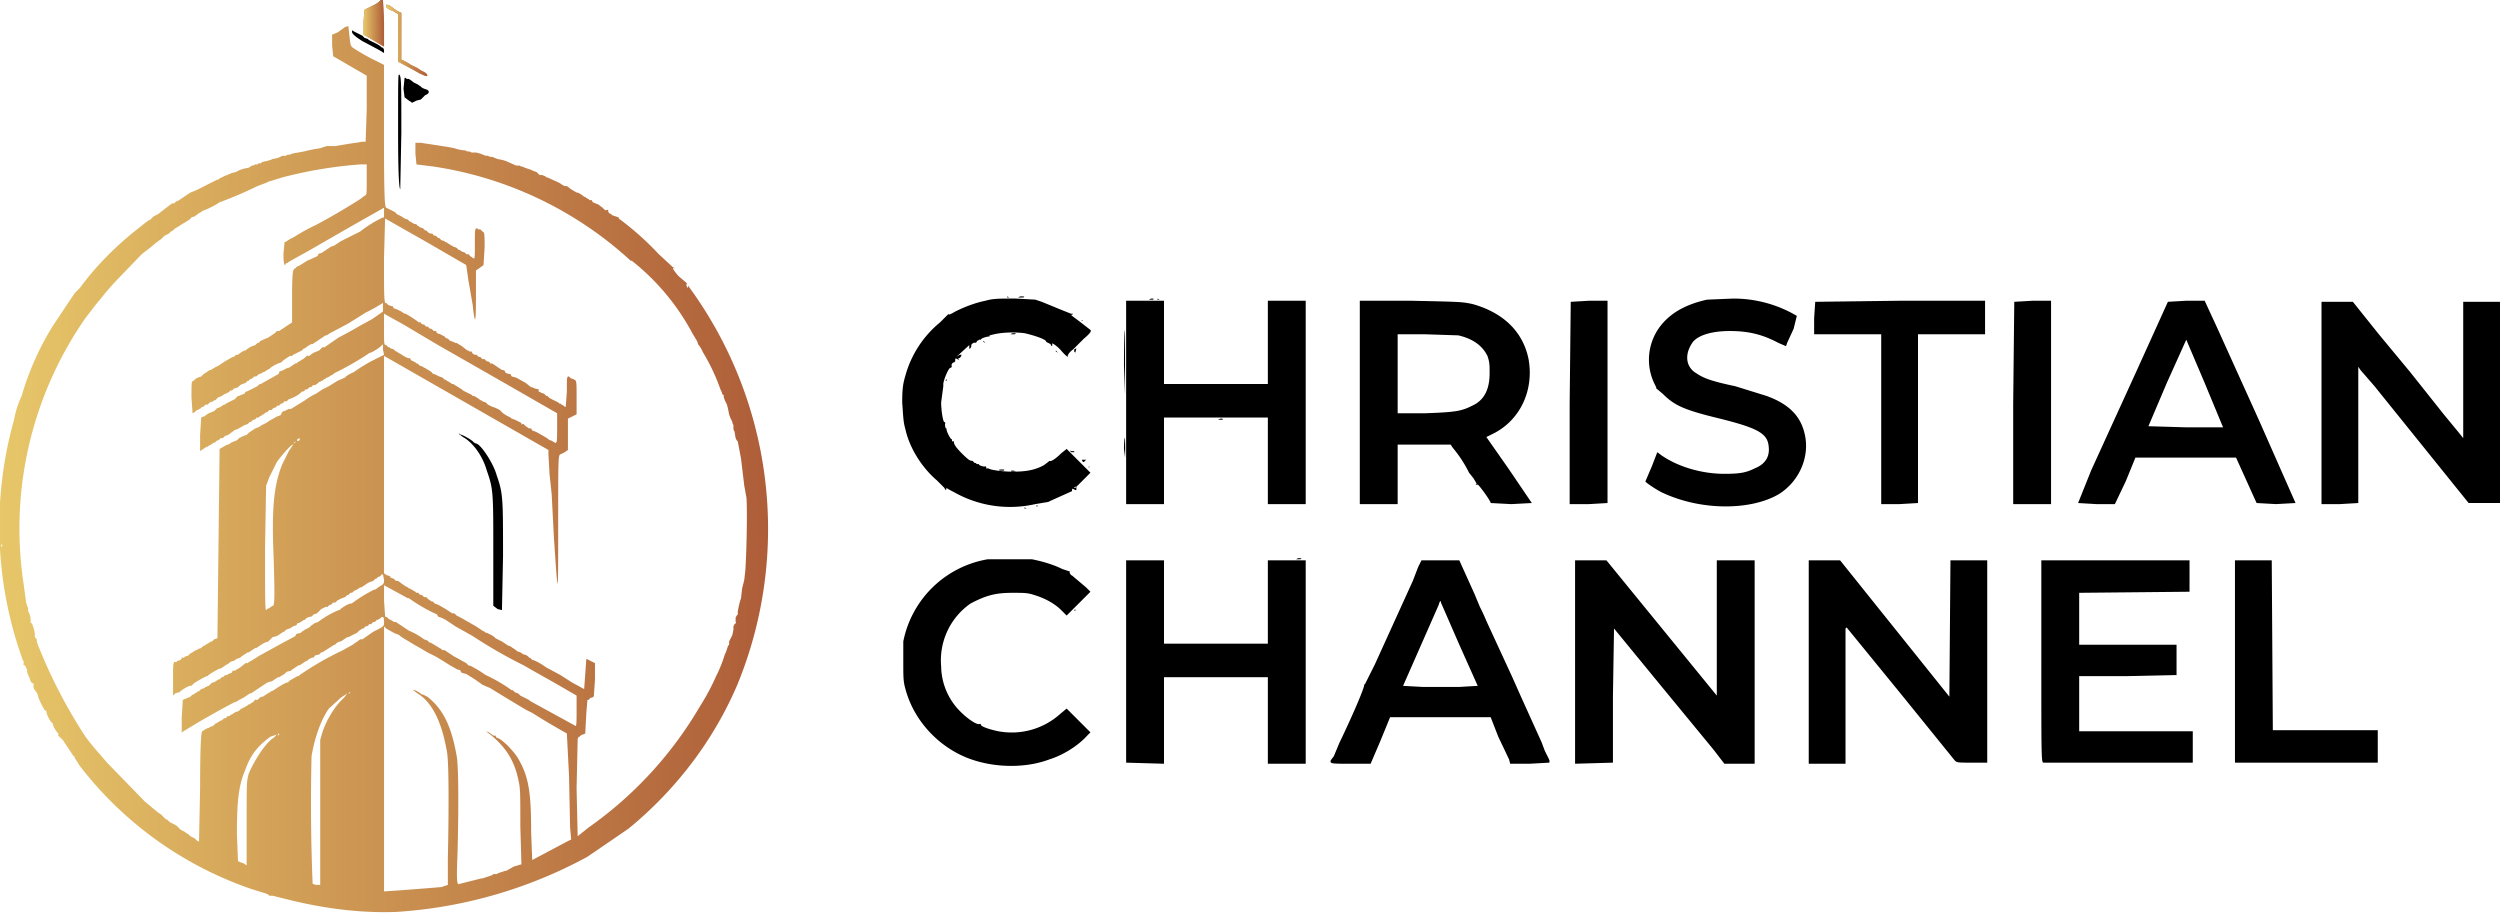 <svg xmlns="http://www.w3.org/2000/svg" xmlns:xlink="http://www.w3.org/1999/xlink" viewBox="0 0 2311 844"><defs><path d="M352 43l-2-2-3-2-6-3-4-2-1-11V11l7-4 10-6 2-1v22l-1 21h-2z" id="b"/><path d="M357 69c0-1 2-3 6-4l5-3V18l13-7c10-6 14-7 14-6 0 2-2 3-6 5l-3 2-2 1-4 2-5 3-4 2v43l-4 2-7 5c-3 1-3 1-3-1z" id="d"/><path id="e" d="M934 309h4c2-1 1-1-2-1l-2 1z"/><path id="f" d="M909 316l2 1-2-2v1z"/><linearGradient x1="50%" y1="0%" x2="50%" y2="100%" id="a"><stop stop-color="#d79669" offset="0%"/><stop stop-color="#ae5d38" offset="100%"/></linearGradient><linearGradient x1="-4.6%" y1="45.3%" x2="100%" y2="45.3%" id="c"><stop stop-color="#eacc6c" offset="0%"/><stop stop-color="#ae5d38" offset="100%"/></linearGradient></defs><g fill="none"><g transform="matrix(1 0 0 -1 0 43)"><use fill="url(#a)" xlink:href="#b"/><use fill="url(#c)" xlink:href="#b"/></g><g transform="matrix(1 0 0 -1 0 75)"><use fill="url(#a)" xlink:href="#d"/><use fill="url(#c)" xlink:href="#d"/></g><path d="M319 842l-7-5-5-2v-10l1-10 31-18v-31l-1-30h-3l-6-1-7-1-12-2h-6-2l-6-2-6-1-5-1-4-1-11-2-2-1h-2l-2-1h-2-1l-4-2-5-1a32 32 0 00-6-2 14 14 0 01-4-1l-1-1h-2l-1-1h-2l-2-1h-1l-3-2-5-1-3-1-4-2-4-1-2-1h-1l-1-1h-1l-6-3-1-1h-1l-12-6a93 93 0 00-13-6l-6-4-6-4h-1l-1-1-1-1h-2l-13-10-4-2-3-3-2-1a226 226 0 01-4-3l-5-4c-18-14-38-33-54-55l-5-5-20-30a262 262 0 01-29-65 90 90 0 01-7-22 363 363 0 018-222l1-2v-1c-1-1 0-2 1-2l1-2 1-2v-2l1-3 1-2 1-3 1-2 2-1c1 0 1 0 0 0v-4l2-3 1-1v-1l1-1c-1-1 6-15 7-15h1c-1-2 4-11 5-11l1-1c-1-1 4-9 5-9v-1c-1-1 1-2 2-3l2-2 2-3 2-3 6-9h1c-1-1 2-4 4-8A339 339 0 01233 45l13-4 2-1 1-1h3l16-4c37-9 69-12 98-11a426 426 0 01177 51l38 26c44 36 79 82 101 134a379 379 0 01-46 368v-2c-1 0-2 3-1 4l-1 1-7 6c-5 6-6 8-4 7h1l-2 1-13 12a268 268 0 01-37 33v1l-3 1-3 1-1 1-2 1-1 2c1 1 0 1-1 1-1-1-2 0-3 1l-1 1-4 3-5 2-1 2h-1-1l-1 1-2 1-1 1h-1l-1 1-3 2-2 1h-1l-5 3-4 3h-1-1l-2 1-3 2-11 5h-1c0 1-5 3-6 2l-1 1-2 2-3 1-2 1-3 1-3 1-2 1h-1l-2 1h-1-2l-9 4-3 1-5 1-5 2h-2l-2 1h-1-1l-5 2-4 1h-4l-2 1h-2l-2 1a34 34 0 00-10 2l-5 1-26 4h-5v-10l1-10 16-2a345 345 0 00182-87h1a214 214 0 0056-67c1-2 6-9 5-10l1-1 2-3 2-4a182 182 0 0016-34l1-2 1-3h1v-2l1-3 2-4 1-4 1-5 1-3 1-2 1-2v-1l1-2v-2-2l1-2 1-6 1-2 1-1 3-16 3-25 2-11c1-13 0-53-1-67l-1-9-2-8-1-9-1-3-1-4-1-5v-3l-1-1-1-2v-4c1-1 0-1-1-2l-1-2v-3l-1-5-2-4-1-2a5 5 0 000-1v-2l-1-1-1-3-1-3-1-2a121 121 0 00-8-20 208 208 0 00-15-28 357 357 0 00-103-112l-10-8-1 44 1 46 1 2h1s1 2 3 2l2 1 1 19 1 12h1l2 2c2 0 3 1 3 2l1 15v15l-4 2-4 2-1-14-1-14-11 6-11 7-13 7c-7 5-12 7-13 7l-1 1-1 1h-1c0 1-3 3-5 3l-3 2-3 1-1 1-6 4h-1l-6 4-6 3c-1 2-8 5-8 5h-1l-1 1-2 1-6 4-14 8-4 2-2 2h-2l-6 4-7 4-3 1-1 1-1 1h-1l-3 2-2 2h-1-1l-2 2c-2 0-3 1-3 2h-2l-1 1-2 1-1 1h-1l-1 1h-1l-1 1-2 1-3 2-4 3h-2l-2 2-3 1c0 1-1 2-3 2l-3 2v201l152-87v-4l1-18 2-19 2-39c4-60 4-59 4 10 0 61 0 65 2 66a41 41 0 014 2l3 2v29l8 4v16c0 14 0 15-2 16l-2 1h-1l-2 2c-2 0-2 0-2-14l-1-14h-1l-1 1-2 1-1 1h-1l-1 1-4 2-4 2-1 1-1 1h-1l-2 2-3 1-1 1c-1-1-1 0-1 1v1l-4 1-2 1h-1l-5 4-9 5-4 1-1 2-4 1-1 1c0 1-1 2-3 2l-9 6h-2c0 1-1 2-3 2l-2 2h-2l-2 2c-2 0-3 1-3 2h-2l-2 1-1 2h-2l-1 1h-1l-5 4-5 3h-1l-2 1-3 1-1 1-1 1s-2 0-3 2l-2 1-2 1-3 1-1 2h-2l-2 2c-2 0-3 1-3 2h-2l-2 2c-2 0-3 1-3 2h-2l-1 1-3 2-3 2-5 3h-1l-3 2-2 1-2 1-3 1-1 2h-1l-3 1-2 2c-2-2-2 7-2 41l1 37 37-21 38-22 2-14 4-23c2-19 3-18 3 7v25l3 2 4 3 1 16c0 13 0 14-2 15l-2 2h-2l-1 1c-2 0-2-2-2-14 0-8 0-15-1-14l-3 2-2 2h-2s-1 2-3 2l-2 1-1 1h-1l-2 2-3 1-1 1h-1l-1 1-2 1-1 1h-1l-1 1-3 1-2 2h-1l-2 2c-2 0-3 1-3 2h-2l-2 1-1 1-1 1h-1l-2 2-3 1-1 1h-1c0 1-1 2-3 2l-2 1-1 1h-1l-2 2-3 1-3 2-4 2-2 2-4 2-4 2c-1 1-2 3-2 67v65l-12 6a204 204 0 00-17 10c-2 2-2 2-3 11l-1 9-3-1zm20-141c0-14 0-14-2-15l-4-3a590 590 0 00-41-24 166 166 0 01-20-11l-4-2-3-2-2-1-1-11c0-8 1-12 2-9l1 1h1l1 1 18 10 40 23 30 17v-5c0-3 0-5-1-4a108 108 0 01-21-13l-18-9-6-4-3-1-9-6c-2 0-3-1-3-2l-1-1-9-4-8-5h-1l-2-2c-2-1-3-1-3-26v-24l-6-4-6-4h-2l-2-2-6-4-7-3-2-2h-1l-2-2-3-1-2-1-3-2-1-1h-1l-2-1-3-2-1-1h-2s-1-2-3-2l-7-4-6-4-4-2-3-2h-1l-6-4-1-1-1-1-3-1-2-1-1-1-1-1c-2 0-2-2-2-15l1-15 2 1 1 1 1 1h1l1 1h1s1 2 3 2l2 2h2l2 2 3 1 1 1h1l1 1 2 2h1l2 1 3 2h1l1 1h1l2 2c2 0 3 1 3 2h1l3 1 2 2 2 1 3 1 1 1 1 1h1s1 2 3 2l2 2h2l2 2 3 1 1 1h1l3 2 2 1 1 1 3 2 2 1 2 1 3 1 1 1 1 1 6 4h2l1 1 4 2 4 2 1 1 1 1h1l1 1 3 2 2 1h1l6 4 6 4h1l3 2 2 1 15 8 16 10a155 155 0 0116 9v-8l-10-7-11-6a408 408 0 00-20-11l-13-9h-1-1l-3-3-5-2-3-2-1-1h-1c-1 1-2-1-5-3l-5-3-1-1h-1l-6-4h-1l-2-1-4-2c-2 0-2-1-2-2l-1-1-16-9h-1l-1-1-1-1-6-3-4-2h-1l-1-2-3-1-2-1h-1l-3-3-6-3-2-1-1-1h-1l-3-2-2-1h-1l-3-3-5-2-3-2-1-1h-1l-2-1-1-16v-15l3 2 3 2h1l1 1 2 1 3 2h1s1 2 3 2l2 2h2l2 2 3 1 4 3 3 2h1l7 4 3 1 1 1 1 1h1l2 2c2 0 3 1 3 2h2l1 1 2 1 1 1h1s1 2 3 2l2 2h2l2 2c2 0 3 1 3 2h2s1 2 3 2l2 2h2l2 2 3 1 4 2 3 2 2 2c2 0 3 1 3 2h2l2 2c2 0 3 1 3 2h2l2 1 1 1 1 1h1l1 1h1l1 1 2 1 1 1h1l3 2 2 1 1 1 2 1 2 1a262 262 0 0129 17c0-1 10 5 11 7 1 1 1 1 1-4l1-5-12-6a161 161 0 01-16-10s-7-3-8-5l-7-3-8-5-4-2-2-1-6-4a53 53 0 01-10-6l-13-8h-2l-4-2c-2 0-3-2-3-3l-1-1-3-1-7-4-3-2-4-2-3-2-3-1-3-2-3-2-1-1-1-1-3-1-2-1-2-1-2-2-5-2-3-2h-1l-7-4-1-88-1-87-3-1-2-2h-1l-3-2-2-1-1-1h-1l-2-2-3-1-1-1h-1l-3-2-2-1-2-2-3-1-1-1h-1c-1 1-1-1-2-2l-3-1-1-1h-1c-2 1-2-3-2-17v-14l2 2 3 1h1c0 1 9 7 11 6l1 1c1 2 13 8 13 8h1c1 2 11 7 11 7h1l6 4h1c0 1 3 3 5 3l3 2 3 1 1 1 6 4h1l6 4h1l6 4 2 1 3 1 1 1 3 3 4 1 6 4h1c0 1 3 3 5 3l3 2 3 1 1 2h1l2 1 3 2h1c0 1 3 3 6 3l2 2 3 1 1 1 3 3 4 2h2s1 2 3 2l2 2h2l2 2 4 2 3 1 1 1 1 1h1l2 2c2 0 3 1 3 2h1l2 1 3 2h1l6 4 2 1 3 1 1 1 1 1h1s1 2 3 2l2 2h1l1-5c0-3 0-4-4-6l-4-3h-1a131 131 0 01-21-13c-2 1-11-5-11-6h-1a84 84 0 01-19-11l-3-1-3-2-2-2-4-2-3-2-1-1-4-1-1-2-13-7-20-11-8-5-2-1-1-1h-2l-5-4-5-3h-1c-1 1-1-1-2-2l-3-1-1-1h-2s-1-2-3-2l-2-2h-1l-3-2-2-1h-1l-2-2-1-1h-1l-1-1h-1l-1-1-3-1-2-2h-1l-1-1-2-1-1-1h-1l-1-1-1-1-2-1h-1l-1-1h-1l-2-1-1-16v-14a748 748 0 0049 28h1l3 2 4 2 3 2 3 2h1l12 8 3 2 3 1h1l6 4h1l5 3 2 2 4 1 1 1 6 4h1l6 4h1c0 1 5 4 6 3l1 2 4 1 1 1 1 1h1l11 7h1c0 1 3 3 5 3l3 2 3 2h1l8 4 2 2 3 2h1l2 2c2 0 3 1 3 2h2l2 2c2 0 3 1 3 2h1l2 1c3 3 4 2 4-3 0-4 0-4-10-9l-10-7h-1-1l-7-5-9-5-2-1a283 283 0 01-38-22l-1-1h-1l-7-4-2-2c-1 1-10-5-13-7l-2-1h-1s0-2-1-1l-6-4h-1l-2-1-1-1-1-1h-1c-1 1-2-1-3-2l-2-1-1-1h-1l-1-1-2-1-1-1h-1l-1-1h-1l-1-1-1-1-2-1h-1l-3-2-2-1-1-1h-2c0-1-1-2-3-2l-2-2h-1l-3-2-2-1-2-2-3-1-1-1h-1l-2-1-3-2c-1 0-2-12-2-52l-1-50-2 1-1 1-1 1-2 1-2 1-1 1-1 1-2 1-1 1-2 1-2 1-1 1-1 1-2 2-2 1-2 1-2 1-2 2-2 1-2 2-2 2-3 2-12 10-35 36-6 7a233 233 0 00-14 17 475 475 0 00-44 85l-1 3v2l-1 1-1 2c1 2-2 12-3 12l-1 1c1 1 0 7-2 10v3l-1 2-1 4-2 15a341 341 0 0057 247l10 13 5 6 4 5 7 8 26 27 9 7a82 82 0 009 7l3 3 2 1 2 1 2 2 2 1 1 1 1 1 2 1 3 2 5 3 3 2a1 1 0 011 1l1 1 3 1 4 3 2 1 1 1a74 74 0 0116 8 370 370 0 0135 15l8 3 2 1 13 4a396 396 0 0072 12h6v-14zm66-153l63-36 47-27v-14c0-14 0-15-4-12l-2 1h-1l-1 1-3 2-7 4-2 1-3 1-1 2h-2l-3 2-2 2h-1c-1-1-1 0-1 1l-2 1-4 2-3 1-1 1-4 2-3 2-3 3-4 2-3 1-4 2-2 2-3 1-1 1h-1l-1 1-3 2-2 1h-1l-1 1-4 2-4 2-1 1-8 5h-1l-3 2-2 1-1 1h-1l-2 2-3 1-4 2c-2 0-3 2-3 2l-3 2-2 1-1 1h-1l-1 1-3 1-2 2h-1l-1 1-4 2-1 2c-1-1-6 2-6 2l-3 2-2 1-1 1h-1l-2 2-3 1-1 1h-1l-2 2c-2 0-2 1-2 15v14l18-10 32-19zm-128-88c-2-1-3-1-2 1l2 1v-2zm-4-2l-2-1 2 2v-1zm-6-8l-6-12c-8-20-10-41-8-88 1-33 1-44-1-43l-3-2-2-1-1-1c-1-1-1 18-1 57l1 58 3 8 7 14c5 7 14 17 15 16l-4-6zM2 362c-1-1-1 0-1 1l1 1v-2zm375-48h1a151 151 0 0126-15l1-2 3-1 2-1 2-1 9-6 16-9a445 445 0 0147-27l7-4 23-13 19-11v-15c0-7 0-14-1-13l-42 23-1 1-8 4-2 2-3 1-1 1-1 1h-1a150 150 0 01-24 14l-6 4-7 4-3 1-2 2-9 5-2 1-6 4-3 2h-2l-1 1-5 3-5 3h-1l-2 2-3 1a63 63 0 01-14 8l-6 4-6 4h-2l-1 1-4 2c-1 2-3 2-3 2l-1 15v14l11-6 11-6zm-13-32l5-2 1-1 3-2 10-6 7-4 5-3 4-2 2-1 2-1 5-3 8-5 7-4c2 0 3-1 3-2l1-1 4-1 8-5 7-5 7-3 18-11 15-9 6-3a646 646 0 0132-19l2-39 1-48 1-11-4-2-32-17-1 25c0 36-2 51-11 67-4 8-17 21-21 21l-1 2h-2l-4 3-3 1 3-2c15-12 23-24 27-42 2-9 2-11 2-44l1-35-7-2-7-4h-1l-3-1-3-1-2-1h-2-1l-1-1-9-3h-1l-20-5c-3-2-3 4-2 30 1 39 1 81-1 89-5 28-13 43-27 54l-4 2h-1c-1 1-7 5-8 4l4-3c13-8 22-25 27-53 2-8 2-53 1-100V49l-3-1-3-1-12-1-26-2-15-1v245l2-2 7-4zm-40-55l-1-1h-1l1 1h1zm-6-5c-8-7-16-20-20-32l-2-7V49h-4l-3 1a1818 1818 0 00-1 118c3 18 9 34 16 44l11 10 3 2 3 2-3-4zm-60-34v-1l-1 1v1a1 1 0 001-1zm-2 0l-3-3c-7-4-18-21-23-33-2-7-2-8-2-46V67l-3 2-3 1-2 1-1 25c0 33 2 46 8 60 5 14 12 22 23 30l6 2zm92-163h-1 1z" fill="url(#c)" transform="matrix(1 0 0 -1 0 867)"/><g fill="#000"><path d="M326 28c-2 2 1 5 9 10l15 8 5 3v-3l-1-2h-1l-1-1-3-2-2-1-6-3-1-1-3-1-2-2-8-4-1-1zm42 93c0 42 1 53 2 54l1-52c0-46 0-53-2-54-1-1-1 5-1 52zm6-49l-1 10 1 8 4 3 3 2 4-2 4-1 1-1 3-3c3-1 4-3 3-4l-1-1-3-1-2-1-1-1-3-2-4-2-1-1-3-2h-2l-1-1h-1zm561 202l2 1-2-1c-1-1-1-1 0 0zm-4 1h2l-2-1v1zm10 0h5c2-1 0-1-3-1l-2 1zm-30 3c-10 2-20 6-28 10-5 3-8 4-5 1l1-1-3 3-7 7a97 97 0 00-32 49c-2 7-3 11-3 25 1 14 1 18 3 25 4 18 16 36 29 47l7 7 1 2 1-1c-1-2-1-1 7 3a105 105 0 0075 11l12-2 2-1 20-9v-1c0-2 1-1 3 0h1v-1-2l7-7 6-6-22-22-5 4c-6 6-10 8-11 7l-1 1-4 3c-9 5-18 6-29 6s-22-2-22-3h-1c-2 0-2 0-1-1l-1-1c-1 1-7-1-6-2h-2l-1-1h-1l-1-1-1-1c-2 0-3 0-10-7-5-5-8-9-7-11h-2v-2c-1 1-5-7-5-9v-1c-1 1-2-4-1-5l-1-1c-1 1-3-10-3-18l2-15v-2c0-3 5-16 7-15l1-1c-1-1 0-4 2-4l1-1c0-3 0-3 2-2l2 1-1-1v-1h1l1-1 1-2h-2l-3 2 12-11v2c0 1 0 2 1 1l1-2c-1-2 3-4 4-3l1-1v-1h1l1-1h2c-1-1 5-3 8-3 1 1 1 1 0 0s0-1 4-2c9-2 20-2 28-1 9 2 21 6 20 8l2 1 2 1 1 2 1-1c-2-3 2-1 7 4 5 6 8 8 7 6 0-1 2-4 5-6l10-10c6-5 7-7 6-8l-9-7-8-6-1-1h1l1-1h-2l-10-4-17-7-6-2-18-1c-16 0-21 0-28 2zm84 172l-1 1h-1a1 1 0 011-1h1zm67-173h4c1-1 0-1-2-1l-2 1zm8 0h2l-2-1v1zm508 0c-18 4-32 11-42 23a51 51 0 00-6 56l1 2v1l6 5c11 11 20 15 53 23 36 9 44 14 45 26 1 9-3 16-13 20-8 4-14 5-28 5-20 0-42-6-58-17l-4-3-5 13-6 14c0 1 12 9 17 11 35 16 80 16 106 1 18-11 28-32 25-52-3-19-14-31-36-39l-29-9c-24-5-30-8-36-12-10-6-11-18-3-29 5-6 17-10 34-10s30 3 45 11l7 3 1-3 6-13 3-12a115 115 0 00-59-16l-24 1zm-537 95v94h35v-80h96v80h35V278h-35v77h-96v-77h-35zm216 0v94h35v-55h49l2 3a115 115 0 0115 23l4 5 3 5-1 1h2c1 0 12 15 12 17l19 1 19-1-21-31-21-30 8-4c24-13 36-40 31-68-5-25-23-43-52-51-10-2-10-2-57-3h-47v94zm91-62c13 3 22 9 27 19 2 6 2 8 2 16 0 15-5 25-16 30-10 5-15 6-43 7h-26v-73h25l31 1zm104-31l-1 94v93h18l17-1V278h-17l-17 1zm226 0l-1 15v15h62v157h17l17-1V309h62v-31h-78l-79 1zm184 0l-1 94v93h35V278h-17l-17 1zm142 0l-29 64-42 92-12 30 17 1h17l10-21 9-22h93l19 42 18 1 18-1-34-77-38-84-12-26h-17l-17 1zm34 75l17 41h-35l-34-1 17-40 18-40 17 40zm108 18v94h17l17-1V339l2 3 13 15 87 108h29V279h-34v126l-4-5-14-17-31-39-29-35-16-20-8-10h-29v93zm-1107-34l1 27v-53c0-15-1-3-1 26zm-39-42v1l1-1h-1z"/><use xlink:href="#e"/><use xlink:href="#f"/><path d="M993 323v2l1 1 1-4-2 1z"/><use xlink:href="#f" x="67" y="9"/><path d="M889 332c-1 1-1 1 0 0l2-2-2 2zm-15 20h1v-2l-1 2zm252 36h4c1-1 0-1-2-1l-2 1zm-87 27l1 8a238 238 0 000-16c0-5-1-1-1 8zm-615-14l4 3c9 5 18 17 22 31 6 17 6 20 6 75v50l4 3 4 1 1-50c0-54 0-58-6-75-3-11-15-29-19-29l-2-1c-1-2-12-8-12-7l-1-1h-1zm565 15l1 2h3v-1h-3l-1-1zm11 9l1 2h1l1-1 1-1h-4zm6 7h1v-1l-1 1zm-82 3h4c1-1 0-1-2-1s-3 0-2 1zm11 1h4l-2-1c-2 0-3 0-2 1zm23 32h2l-2-1v1zm-11 2h2l-2-1v1zm-34 47a96 96 0 00-78 76v19c0 14 0 18 2 25 8 30 32 55 61 65 23 8 51 8 72 0 13-4 27-13 35-22l3-3-11-11-11-11-6 5a67 67 0 01-57 16c-10-2-17-5-16-6l-1-1c-2 2-11-4-18-11a60 60 0 01-18-42 64 64 0 0127-58c15-8 24-10 39-10 11 0 14 0 20 2 10 3 19 8 25 14l5 5 22-22-4-4-13-11c-1 0-3-3-2-4h-1l-6-2c-8-4-18-7-28-9h-41z"/><use xlink:href="#e" x="264" y="208"/><path d="M1041 612v93l35 1v-80h96v80h35V518h-35v77h-96v-77h-35zm270-88l-5 13-35 77-9 18-1 1c1 1-10 27-23 54l-5 12-3 4v1c0 2 3 2 18 2h19l9-21 9-22h93l7 18 10 21 1 4h18l18-1c1-1 0-3-1-5l-3-6-3-8-19-42-4-9-4-9-24-52a181 181 0 00-6-13l-5-12-14-31h-35l-3 6zm38 72l17 38-17 1h-34l-18-1 33-75c1-4 2-4 2-2l17 39zm107 16v94l35-1v-62l1-62 41 50 51 62 10 13h28V518h-35v125l-102-125h-29v94zm216 0v94h34V581l1-1 49 60 51 63c2 2 3 2 16 2h14V518h-34l-1 126-101-126h-29v94zm215-1c0 89 0 94 2 94h138v-29h-105v-51h45l45-1v-28h-90v-48l102-1v-29h-137v93zm179 0v94h132v-30h-97l-1-157h-34zM993 564l1 1v-1-1l-1 1z"/></g></g></svg>